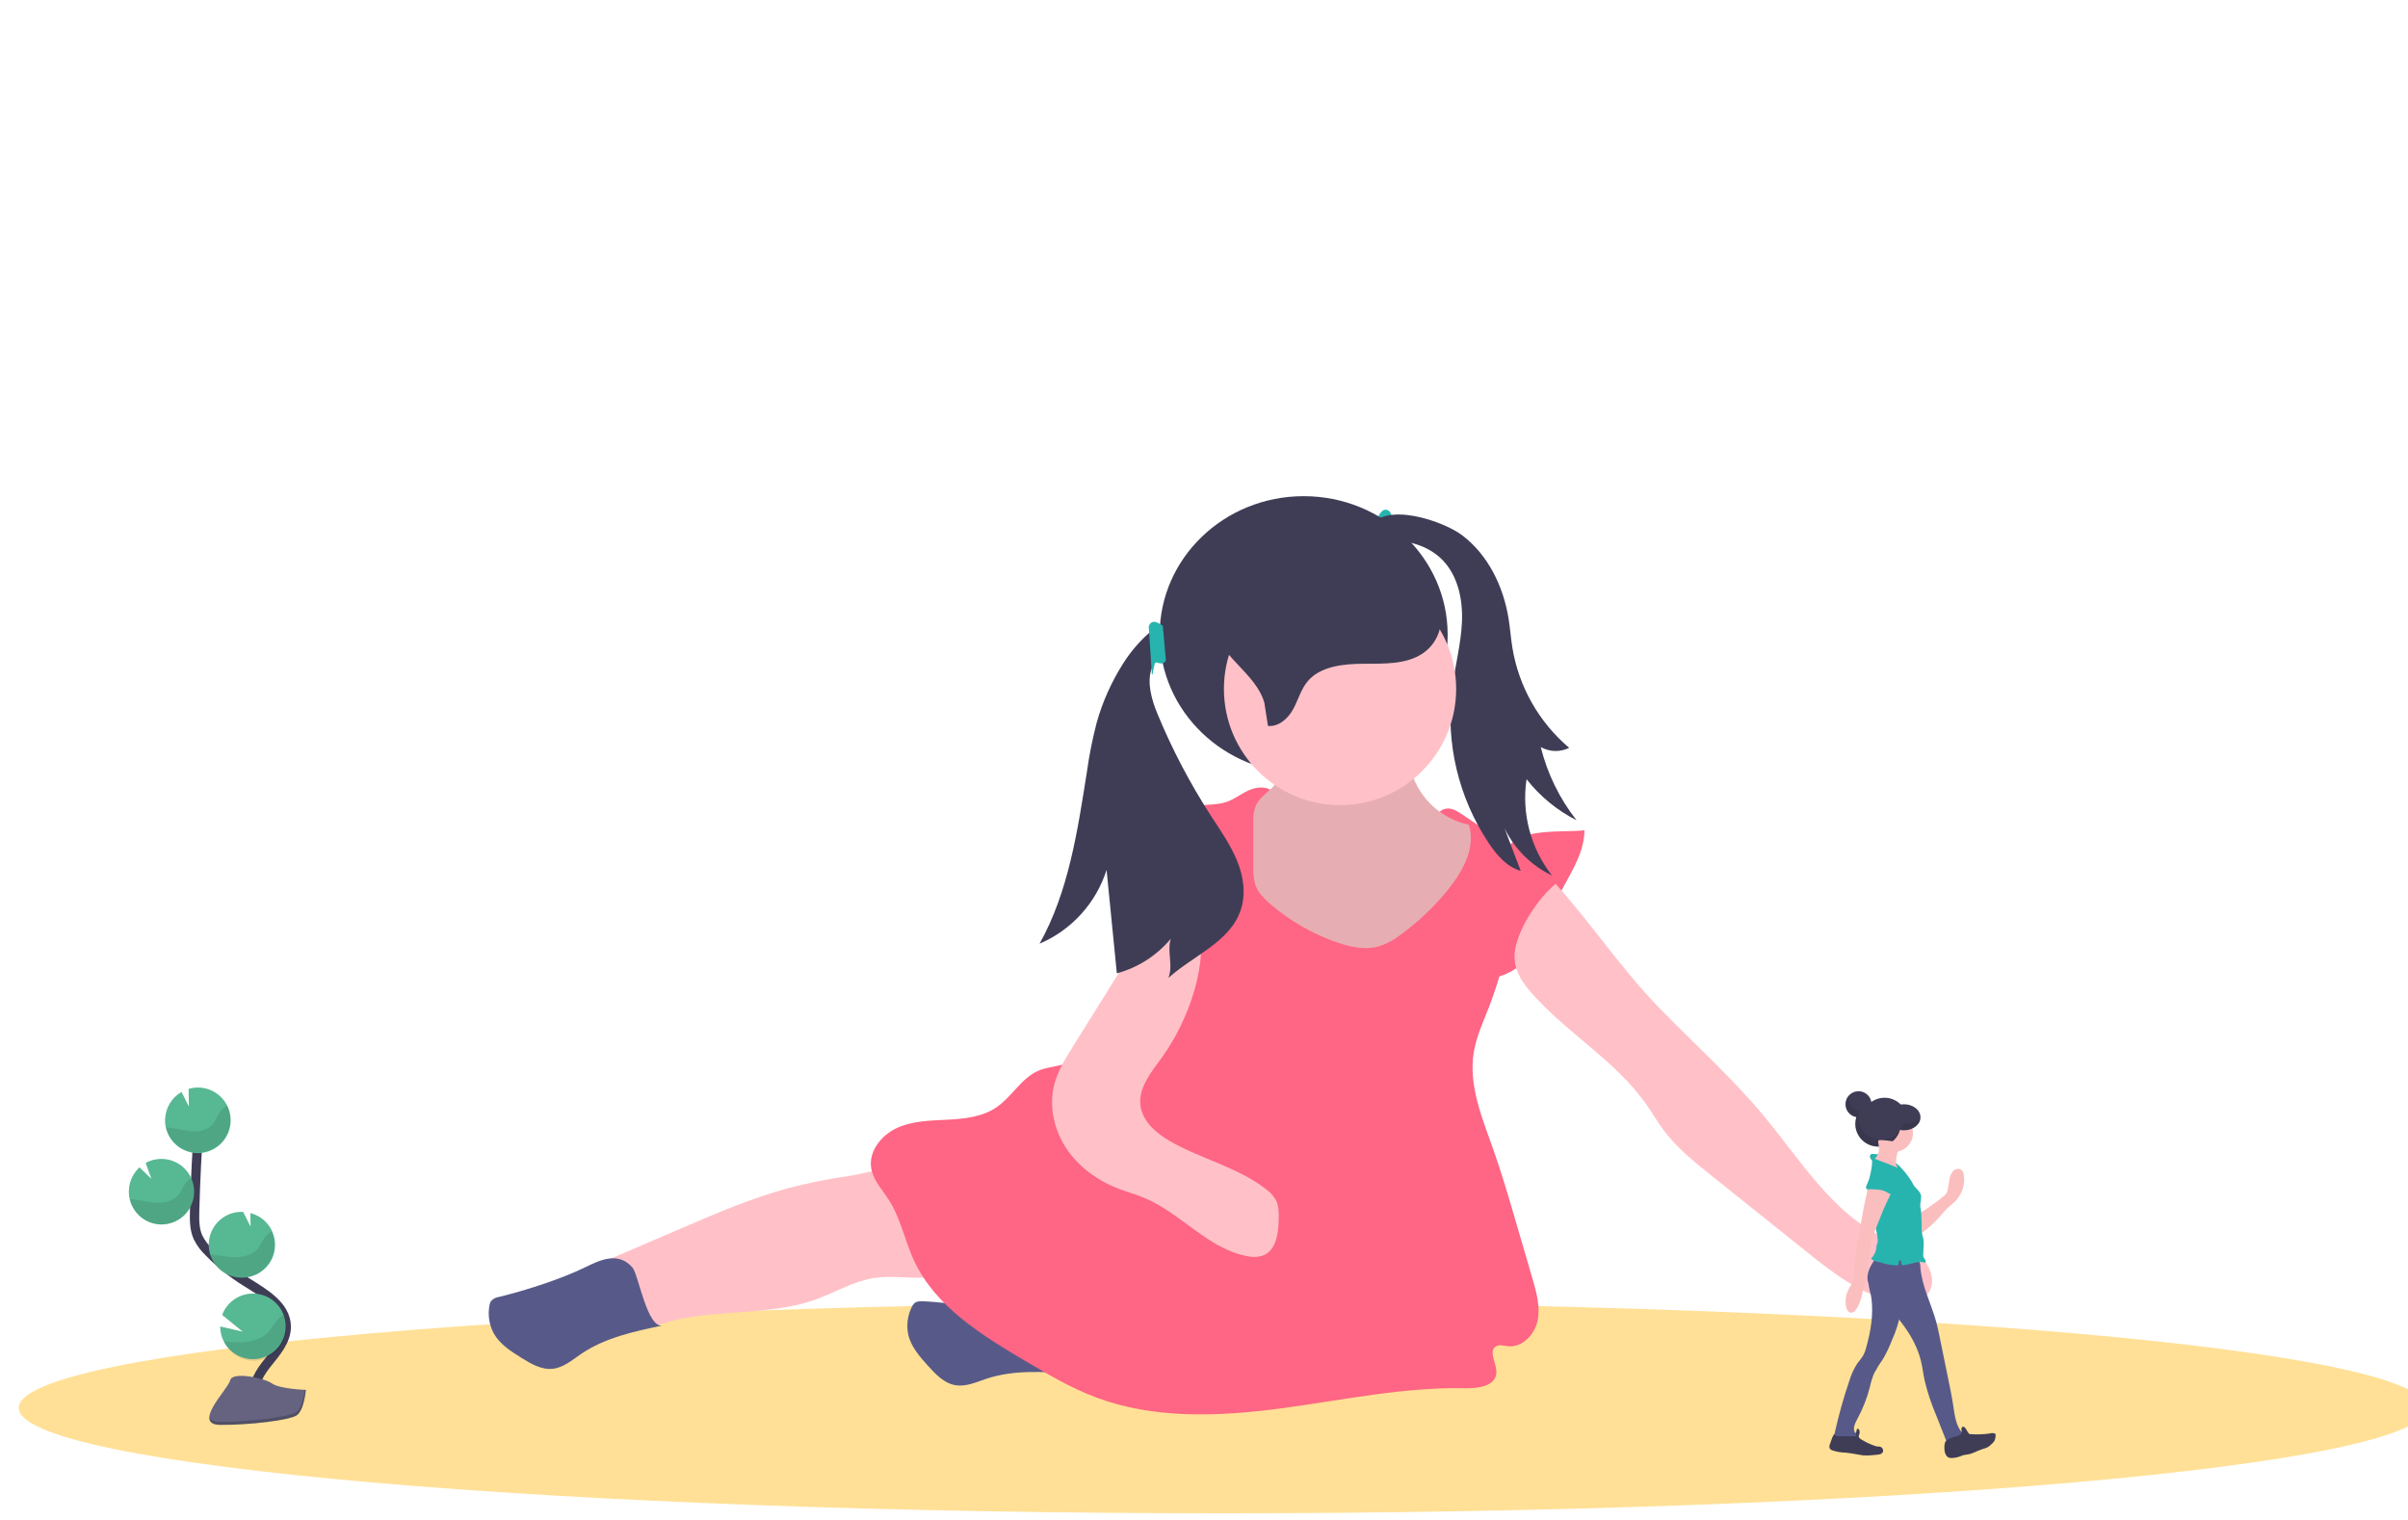 <svg width="1028" height="649" viewBox="0 0 1028 649" fill="none" xmlns="http://www.w3.org/2000/svg">
<g id="undraw_doll_play_evbw 1" clip-path="url(#clip0_1_2)">
<path id="Vector" d="M522 646C805.874 646 1036 625.853 1036 601C1036 576.147 805.874 556 522 556C238.126 556 8 576.147 8 601C8 625.853 238.126 646 522 646Z" fill="#FFC331" fill-opacity="0.51"/>
<g id="girl_dress">
<path id="Vector_2" d="M588.06 221.03L593.78 234.71C596.28 236.71 597.58 232.79 598.46 233.64C599.586 234.777 600.591 236.027 601.46 237.37L601.77 237.2L593.38 218.46C590.49 215.93 589.06 219.52 588.06 221.03Z" fill="#27B4AE"/>
<path id="Vector_3" d="M458 586.46C445.67 585.55 433 584.67 421.22 588.54C416.85 589.98 412.4 592.09 407.86 591.32C403.06 590.51 399.42 586.67 396.16 583.05C392.62 579.12 388.95 574.95 387.75 569.79C386.907 565.799 387.429 561.64 389.23 557.98C389.484 557.363 389.861 556.805 390.34 556.34C391.34 555.46 392.83 555.44 394.17 555.49C405.73 555.98 417.36 558.83 428.75 556.81C435.41 555.63 448.55 550.73 452.44 559.15C454.08 562.64 451.33 585.97 458 586.46Z" fill="#575A89"/>
<path id="Vector_4" d="M336.12 507.32C320.74 511.51 306.03 517.83 291.38 524.13L258.8 538.13L268.43 561.97C269.26 563.97 267.69 563.85 269.69 564.75C271.91 565.75 277.03 567.13 279.31 566.26C301.26 557.87 326.51 562.67 348.59 554.62C356.72 551.62 364.32 546.97 372.87 545.62C382.87 544.01 393.46 547.1 403.14 544.05C404.185 543.808 405.125 543.237 405.82 542.42C406.358 541.438 406.555 540.306 406.38 539.2C405.88 530.97 402.77 523.2 398.73 516.13C396.08 511.45 391.85 502.13 386.58 499.85C380.63 497.3 369.01 501.03 362.81 501.95C353.815 503.209 344.902 505.002 336.12 507.32Z" fill="#FFC1C7"/>
<path id="Vector_5" d="M282.88 565.84C270.78 568.35 258.32 571.02 248.1 577.97C244.29 580.56 240.6 583.81 236.02 584.32C231.18 584.86 226.63 582.18 222.5 579.59C218.01 576.79 213.33 573.79 210.76 569.16C208.852 565.551 208.208 561.408 208.93 557.39C209.005 556.732 209.213 556.096 209.54 555.52C210.415 554.481 211.651 553.812 213 553.65C224.25 550.93 239.47 546.05 249.86 540.97C255.94 537.97 263.96 534.09 270.02 541.11C272.53 544.02 276.31 567.25 282.88 565.84Z" fill="#575A89"/>
<path id="Vector_6" d="M676.45 354.45C676.27 368.58 664.26 379.82 661.17 393.6C660.798 395.877 660.257 398.123 659.55 400.32C658.28 403.53 655.82 406.12 653.29 408.47C649.11 412.36 644.35 415.99 638.75 417.1C638.08 417.23 640.75 370.77 641.69 366.46C644.6 352.5 664.81 355.7 676.45 354.45Z" fill="#FF6584"/>
<path id="Vector_7" d="M545.66 347.5C545.55 355.83 546.28 364.34 549.57 371.99C552.86 379.64 559 386.38 567 388.74C571.22 389.99 575.69 389.98 580.09 389.92C583.64 389.86 587.26 389.77 590.61 388.61C597.34 386.29 601.99 380.03 604.69 373.45C607.39 366.87 608.54 359.77 610.76 353.02C611.92 349.47 614.07 345.49 617.76 345.16C620.11 344.96 622.27 346.34 624.22 347.66L644.22 361.21C648.22 384.06 644.12 407.83 635.83 429.49C633.34 435.98 630.31 442.35 629.17 449.2C626.84 463.3 632.75 477.28 637.52 490.76C641 500.58 643.92 510.59 646.85 520.59L654.22 545.8C655.93 551.67 657.66 557.8 656.4 563.8C655.14 569.8 649.79 575.39 643.72 574.69C642.03 574.5 640.2 573.87 638.72 574.69C635.11 576.69 639.13 582.12 638.8 586.25C638.38 591.59 631.15 592.74 625.8 592.62C599.22 592.03 572.98 597.76 546.63 601.25C520.28 604.74 492.73 605.87 467.85 596.52C457.2 592.52 447.34 586.68 437.54 580.89C418.99 569.89 399.38 557.81 390.27 538.27C386.27 529.72 384.54 520.13 379.44 512.2C376.64 507.82 372.77 503.83 371.93 498.7C370.75 491.48 376.29 484.55 382.93 481.51C389.57 478.47 397.16 478.36 404.47 477.99C411.78 477.62 419.47 476.8 425.47 472.65C432 468.18 436 460.25 443.26 457.09C446.36 455.76 449.79 455.45 453.06 454.62C457.514 453.373 461.757 451.468 465.65 448.97C495.92 430.53 513.39 393.09 508.07 358.05C507.477 354.546 507.143 351.003 507.07 347.45C507.013 346.843 507.131 346.232 507.41 345.69C507.778 345.23 508.282 344.897 508.85 344.74C513.47 343.04 518.71 343.95 523.39 342.42C526.93 341.26 529.89 338.79 533.3 337.29C536.71 335.79 541.2 335.5 543.71 338.29C546 340.78 545.71 344.07 545.66 347.5Z" fill="#FF6584"/>
<path id="Vector_8" d="M458.12 446.62C454.93 451.74 451.68 456.96 450.12 462.8C447.68 472.08 449.92 482.27 455.23 490.26C460.54 498.25 468.73 504.1 477.69 507.52C481.25 508.88 484.94 509.88 488.46 511.34C504.1 517.83 515.71 533.13 532.37 536.21C534.713 536.786 537.173 536.668 539.45 535.87C544.77 533.61 545.72 526.61 545.88 520.87C545.96 517.99 546.02 514.98 544.74 512.4C543.61 510.406 542.04 508.697 540.15 507.4C528.23 498.27 512.98 494.8 499.92 487.4C493.79 483.94 487.68 478.81 486.86 471.82C485.97 464.17 491.63 457.54 496.13 451.28C507.19 435.89 516.59 410.99 511.28 391.83C503.8 364.83 485.38 402.95 480.46 410.83C473.027 422.75 465.58 434.68 458.12 446.62Z" fill="#FFC1C7"/>
</g>
<g id="girl_plant">
<path id="Vector_9" d="M109.4 599.67C106.4 594.16 109.8 587.4 113.69 582.49C117.58 577.58 122.3 572.49 122.2 566.2C122.05 557.2 112.5 551.89 104.87 547.11C99.204 543.573 93.981 539.374 89.31 534.6C87.353 532.765 85.734 530.598 84.53 528.2C82.95 524.68 82.99 520.68 83.09 516.83C83.43 503.99 84.067 491.16 85 478.34" stroke="#3F3D56" stroke-width="4" stroke-miterlimit="10"/>
<path id="Vector_10" d="M70.49 477.64C70.596 475.289 71.293 473.003 72.517 470.993C73.74 468.983 75.451 467.314 77.49 466.14L80.63 472.36L80.53 464.83C82.032 464.39 83.596 464.201 85.16 464.27C87.922 464.407 90.582 465.359 92.803 467.006C95.025 468.653 96.709 470.921 97.644 473.524C98.578 476.126 98.72 478.948 98.053 481.631C97.385 484.315 95.938 486.741 93.894 488.603C91.849 490.465 89.299 491.68 86.564 492.095C83.83 492.509 81.034 492.104 78.53 490.932C76.025 489.759 73.924 487.871 72.491 485.505C71.059 483.14 70.359 480.403 70.48 477.64H70.49Z" fill="#57B894"/>
<path id="Vector_11" d="M95.52 572.63C96.992 575.483 99.4 577.744 102.341 579.033C105.281 580.322 108.576 580.561 111.672 579.71C114.768 578.859 117.477 576.97 119.346 574.359C121.215 571.749 122.129 568.575 121.936 565.37C121.743 562.165 120.455 559.124 118.286 556.756C116.118 554.388 113.202 552.837 110.026 552.364C106.85 551.89 103.609 552.523 100.844 554.155C98.079 555.788 95.959 558.321 94.84 561.33L103.61 568.46L94 566.25C93.994 568.467 94.515 570.654 95.52 572.63Z" fill="#57B894"/>
<path id="Vector_12" d="M102.45 545.38C105.937 545.626 109.39 544.559 112.13 542.388C114.87 540.217 116.699 537.1 117.257 533.649C117.815 530.198 117.061 526.663 115.145 523.739C113.228 520.816 110.287 518.715 106.9 517.85L106.98 523.63L103.8 517.34C101.959 517.25 100.118 517.524 98.382 518.148C96.647 518.771 95.053 519.731 93.69 520.972C92.326 522.214 91.222 523.712 90.44 525.381C89.657 527.051 89.212 528.858 89.13 530.7C89.048 532.319 89.251 533.941 89.73 535.49C90.573 538.248 92.248 540.678 94.525 542.448C96.801 544.219 99.569 545.242 102.45 545.38Z" fill="#57B894"/>
<path id="Vector_13" d="M68.38 522.71C70.534 522.789 72.678 522.37 74.644 521.484C76.609 520.599 78.344 519.272 79.712 517.606C81.081 515.94 82.046 513.981 82.533 511.881C83.019 509.781 83.015 507.597 82.519 505.499C82.023 503.401 81.049 501.446 79.673 499.786C78.298 498.126 76.557 496.806 74.588 495.93C72.618 495.053 70.473 494.643 68.319 494.731C66.165 494.82 64.061 495.405 62.17 496.44L64.65 503.24L59.55 498.34C56.817 500.843 55.188 504.328 55.02 508.03C54.953 509.33 55.071 510.633 55.37 511.9C56.063 514.874 57.709 517.54 60.058 519.492C62.407 521.444 65.329 522.574 68.38 522.71Z" fill="#57B894"/>
<path id="Vector_14" opacity="0.1" d="M72.38 481.38C75.62 481.73 78.77 482.74 82.02 482.94C85.27 483.14 88.84 482.37 90.9 479.84C92 478.48 92.56 476.76 93.49 475.27C94.378 473.886 95.594 472.742 97.03 471.94C97.879 473.711 98.346 475.64 98.4 477.603C98.455 479.565 98.096 481.518 97.347 483.333C96.598 485.148 95.475 486.785 94.052 488.138C92.629 489.491 90.937 490.529 89.087 491.186C87.236 491.842 85.268 492.102 83.311 491.949C81.353 491.795 79.45 491.232 77.725 490.295C75.999 489.358 74.49 488.068 73.295 486.51C72.1 484.952 71.247 483.16 70.79 481.25C71.317 481.25 71.847 481.293 72.38 481.38Z" fill="black"/>
<path id="Vector_15" opacity="0.1" d="M68.38 522.71C70.8 522.833 73.211 522.325 75.377 521.237C77.542 520.148 79.388 518.516 80.734 516.5C82.079 514.485 82.878 512.154 83.053 509.737C83.228 507.32 82.772 504.898 81.73 502.71C80.616 503.459 79.659 504.416 78.91 505.53C77.91 507.04 77.3 508.79 76.13 510.17C73.94 512.74 70.21 513.58 66.82 513.43C63.43 513.28 60.16 512.31 56.82 512C56.35 512 55.88 511.93 55.4 511.92C56.095 514.886 57.739 517.544 60.081 519.491C62.423 521.438 65.337 522.568 68.38 522.71Z" fill="black"/>
<path id="Vector_16" opacity="0.1" d="M102.45 545.38C104.848 545.501 107.237 545.004 109.387 543.936C111.537 542.867 113.377 541.264 114.729 539.28C116.08 537.295 116.899 534.996 117.106 532.604C117.313 530.212 116.901 527.807 115.91 525.62C114.746 526.38 113.729 527.346 112.91 528.47C111.82 530.01 111.14 531.79 109.91 533.21C107.54 535.84 103.56 536.77 99.98 536.69C96.4 536.61 93.15 535.76 89.7 535.49C90.545 538.253 92.224 540.686 94.507 542.457C96.79 544.227 99.564 545.248 102.45 545.38Z" fill="black"/>
<path id="Vector_17" opacity="0.1" d="M95.52 572.63C97.038 576.023 99.843 578.675 103.316 580.001C106.789 581.326 110.647 581.218 114.04 579.7C117.433 578.182 120.085 575.377 121.411 571.904C122.737 568.431 122.628 564.573 121.11 561.18C119.952 561.937 118.913 562.864 118.03 563.93C116.69 565.55 115.81 567.4 114.27 568.93C111.4 571.75 106.77 572.93 102.64 573.02C100.261 573.031 97.883 572.901 95.52 572.63Z" fill="black"/>
<path id="Vector_18" d="M130.57 593.32C130.57 593.32 119.49 592.98 116.15 590.6C112.81 588.22 99.15 585.39 98.29 589.2C97.43 593.01 81.64 608.2 94.14 608.26C106.64 608.32 123.2 606.32 126.54 604.26C129.88 602.2 130.57 593.32 130.57 593.32Z" fill="#656380"/>
<path id="Vector_19" opacity="0.2" d="M93.92 606.94C106.43 607.04 122.98 604.94 126.31 602.94C128.85 601.39 129.86 595.85 130.2 593.29H130.57C130.57 593.29 129.87 602.23 126.57 604.29C123.27 606.35 106.68 608.36 94.17 608.29C90.56 608.29 89.32 606.98 89.39 605.08C89.86 606.25 91.23 606.91 93.92 606.94Z" fill="black"/>
</g>
<g id="girl_head">
<path id="Vector_20" d="M624.32 228.57C635.38 237.03 641.88 250.48 644.05 264.23C644.69 268.23 644.99 272.39 645.64 276.45C648.385 293.148 656.99 308.322 669.91 319.25C668.012 320.187 665.915 320.647 663.799 320.59C661.683 320.532 659.614 319.959 657.77 318.92C660.592 330.298 665.801 340.947 673.05 350.16C664.739 345.95 657.451 339.97 651.7 332.64C650.621 339.868 651.028 347.239 652.895 354.304C654.763 361.369 658.051 367.979 662.56 373.73C657.028 371.101 652.123 367.319 648.173 362.638C644.223 357.957 641.321 352.485 639.66 346.59L649.2 371.75C643.2 370.04 638.9 364.95 635.45 359.75C622.664 340.488 617.145 317.307 619.88 294.35C621.06 284.72 623.69 275.26 624.12 265.57C624.55 255.88 622.38 245.47 615.44 238.68C610.2 233.54 602.88 231.18 595.69 230.68C591.17 230.36 579.46 233.97 583.89 225.83C590.67 213.4 616.43 222.54 624.32 228.57Z" fill="#3F3D56"/>
<path id="Vector_21" d="M556.55 330.13C590.499 330.13 618.02 303.643 618.02 270.97C618.02 238.297 590.499 211.81 556.55 211.81C522.601 211.81 495.08 238.297 495.08 270.97C495.08 303.643 522.601 330.13 556.55 330.13Z" fill="#3F3D56"/>
<path id="Vector_22" d="M529 318.43C530.35 312.85 526.57 307.05 527.58 301.43C527.847 300.008 528.408 298.658 529.226 297.465C530.043 296.272 531.101 295.262 532.33 294.5C533.72 293.65 535.33 293.14 536.74 292.36C539.471 290.751 541.537 288.219 542.564 285.221C543.591 282.222 543.511 278.955 542.34 276.01C540.28 271.28 535.64 268.26 531.07 265.89C526.22 263.36 520.31 261.25 515.47 263.79C509.59 266.88 508.76 274.79 508.68 281.47C508.61 286.93 508.56 292.47 510.15 297.71C511.985 303.334 514.945 308.526 518.85 312.97C519.54 313.7 528.09 322.25 529 318.43Z" fill="#3F3D56"/>
<path id="Vector_23" d="M536 344.25C535.213 346.599 534.89 349.078 535.05 351.55V370.01C534.905 372.664 535.22 375.323 535.98 377.87C537.15 381.1 539.69 383.62 542.28 385.87C550.619 393.091 560.262 398.651 570.69 402.25C576.49 404.25 582.84 405.67 588.75 403.96C592.144 402.821 595.314 401.103 598.12 398.88C605.905 393.204 612.879 386.492 618.85 378.93C624.85 371.26 630.06 361.36 627.06 352.07C621.451 350.886 616.252 348.246 611.987 344.415C607.721 340.585 604.539 335.7 602.76 330.25C601.61 326.59 601.05 322.57 598.64 319.59C593.48 313.21 583.48 315 575.64 317.39C568.03 319.7 554.81 321.04 549.17 326.84C546.94 329.13 546.09 332.89 543.91 335.39C541.29 338.44 537.6 340.34 536 344.25Z" fill="#FFC1C7"/>
<path id="Vector_24" opacity="0.1" d="M536 344.25C535.213 346.599 534.89 349.078 535.05 351.55V370.01C534.905 372.664 535.22 375.323 535.98 377.87C537.15 381.1 539.69 383.62 542.28 385.87C550.619 393.091 560.262 398.651 570.69 402.25C576.49 404.25 582.84 405.67 588.75 403.96C592.144 402.821 595.314 401.103 598.12 398.88C605.905 393.204 612.879 386.492 618.85 378.93C624.85 371.26 630.06 361.36 627.06 352.07C621.451 350.886 616.252 348.246 611.987 344.415C607.721 340.585 604.539 335.7 602.76 330.25C601.61 326.59 601.05 322.57 598.64 319.59C593.48 313.21 583.48 315 575.64 317.39C568.03 319.7 554.81 321.04 549.17 326.84C546.94 329.13 546.09 332.89 543.91 335.39C541.29 338.44 537.6 340.34 536 344.25Z" fill="black"/>
<path id="Vector_25" d="M572.08 343.67C599.457 343.67 621.65 321.477 621.65 294.1C621.65 266.723 599.457 244.53 572.08 244.53C544.703 244.53 522.51 266.723 522.51 294.1C522.51 321.477 544.703 343.67 572.08 343.67Z" fill="#FFC1C7"/>
<path id="Vector_26" d="M539.76 299.99C536.23 287.39 520.2 279.89 517.84 267.08C516.6 260.32 519.67 253.46 524.43 248.42C529.19 243.38 535.51 239.91 541.84 236.73C551.12 232.06 561.25 227.73 571.84 228.68C582.76 229.68 596.71 231.61 605.19 238.32C611.19 243.06 612.85 252.92 614.7 260C615.559 263.545 615.309 267.268 613.984 270.666C612.658 274.064 610.322 276.973 607.29 279C600.29 283.66 590.83 283.32 582.12 283.35C573.41 283.38 563.69 284.45 558.32 290.76C555.38 294.21 554.25 298.7 552.12 302.64C549.99 306.58 546.06 310.3 541.31 309.91L539.76 299.99Z" fill="#3F3D56"/>
<path id="Vector_27" d="M529.68 388.43C525.17 402.07 509.68 407.74 498.84 417.43C499.386 415.886 499.66 414.258 499.65 412.62C499.65 408.62 498.65 404.62 499.79 400.78C493.82 407.936 485.788 413.076 476.79 415.5L472.41 371.37C470.181 378.365 466.473 384.798 461.536 390.232C456.599 395.666 450.55 399.973 443.8 402.86C456.22 380.61 460 354.75 464 329.59C464.974 322.514 466.363 315.502 468.16 308.59C470.66 299.648 474.464 291.123 479.45 283.29C482.487 278.461 486.19 274.085 490.45 270.29C494.74 266.69 499.59 264.19 504.33 265.07C512.51 266.61 509.22 270.62 504.33 274.3C500.45 277.2 495.55 279.91 494.39 281.07C493.073 282.394 492.09 284.012 491.52 285.79C489.64 291.52 491.66 298.79 494.12 304.71C500.411 319.912 508.07 334.512 517 348.33C521 354.43 525.18 360.43 528 367.16C530.82 373.89 532 381.53 529.68 388.43Z" fill="#3F3D56"/>
<path id="Vector_28" d="M496.4 267.1L497.72 281.87C496.43 284.77 493.47 281.94 493.09 283.11C492.592 284.64 492.257 286.219 492.09 287.82H491.74L490.41 267.33C491.88 263.72 494.82 266.25 496.4 267.1Z" fill="#27B4AE"/>
</g>
<g id="girl_doll">
<path id="Vector_29" d="M702.79 471.4C705.37 475.08 707.61 478.99 710.3 482.59C715.83 489.98 723.13 495.84 730.3 501.59L771.22 534.35C782.64 543.5 794.7 552.95 809.09 555.6C814 556.51 819.81 556.25 822.96 552.39C826.64 547.86 824.47 540.72 820.18 536.77C815.89 532.82 810.11 531.05 804.82 528.6C782.46 518.21 768.92 495.6 753.18 476.6C739.35 459.93 723.1 445.45 708.02 429.91C692.02 413.39 679.36 394.22 664.09 377.31C656.79 383.39 648.47 395.73 646.83 405.31C645.36 413.87 650.26 420.14 655.83 426.09C670.63 442.06 690.17 453.44 702.79 471.4Z" fill="#FFC1C7"/>
<path id="Vector_30" d="M804.54 488.06C809.908 488.06 814.26 483.708 814.26 478.34C814.26 472.972 809.908 468.62 804.54 468.62C799.172 468.62 794.82 472.972 794.82 478.34C794.82 483.708 799.172 488.06 804.54 488.06Z" fill="#3F3D56"/>
<path id="Vector_31" opacity="0.1" d="M798.9 553.96C799.9 560.96 798.68 568.18 796.77 575.03C796.462 576.318 795.992 577.561 795.37 578.73C794.632 579.84 793.837 580.911 792.99 581.94C791.463 584.26 790.291 586.795 789.51 589.46C787.041 596.712 784.968 604.093 783.3 611.57C783.2 611.875 783.2 612.205 783.3 612.51C783.53 613.05 784.3 613.13 784.84 613.12H792.47C792.75 612.6 792.24 612.03 791.92 611.53C790.82 609.84 791.92 607.65 792.83 605.88C795.17 601.582 796.977 597.015 798.21 592.28C798.643 590.263 799.245 588.286 800.01 586.37C801.184 584.166 802.497 582.038 803.94 580C805.393 577.481 806.641 574.85 807.67 572.13C809.353 568.444 810.589 564.57 811.35 560.59C811.794 556.811 811.767 552.992 811.27 549.22C811.27 548.982 811.185 548.751 811.03 548.57C810.856 548.453 810.65 548.393 810.44 548.4L800.2 547.88C798.09 547.77 797.59 547.31 797.91 549.38C798.15 550.89 798.68 552.4 798.9 553.96Z" fill="black"/>
<path id="Vector_32" d="M800.92 536.84C798.84 539.84 796.65 543.28 797.35 546.84C797.87 549.55 799.94 551.66 801.9 553.63C809.71 561.47 817.4 570.19 820.06 580.94C820.74 583.72 821.06 586.58 821.66 589.38C822.875 594.433 824.514 599.373 826.56 604.15L831.66 617.04C833.239 617.078 834.792 616.631 836.108 615.758C837.424 614.885 838.441 613.629 839.02 612.16C838.244 611.998 837.556 611.552 837.09 610.91C834.92 607.91 834.47 604.03 833.91 600.36C833.3 596.3 832.47 592.28 831.64 588.26L828 570.49C827.58 568.43 827.16 566.38 826.61 564.35C824.48 556.52 820.45 549.12 819.83 541.02C819.881 539.814 819.529 538.625 818.83 537.64C817.854 536.822 816.602 536.407 815.33 536.48C810.27 536.14 805.87 535.65 800.92 536.84Z" fill="#575A89"/>
<path id="Vector_33" d="M787.17 611.39C786.617 611.252 786.05 611.179 785.48 611.17C784.934 611.19 784.4 611.336 783.921 611.598C783.442 611.861 783.031 612.231 782.72 612.68C782.401 613.191 782.152 613.743 781.98 614.32L781.24 616.43C781.089 616.723 781.002 617.045 780.985 617.374C780.968 617.704 781.021 618.033 781.14 618.34C781.382 618.698 781.732 618.968 782.14 619.11C783.988 619.745 785.926 620.082 787.88 620.11C789.77 620.3 791.64 620.63 793.5 620.98C794.14 621.1 794.78 621.22 795.43 621.29C796.888 621.382 798.35 621.338 799.8 621.16L801.3 621.01C801.8 620.991 802.295 620.9 802.77 620.74C803.01 620.655 803.23 620.523 803.417 620.351C803.604 620.179 803.755 619.971 803.86 619.74C803.923 619.504 803.937 619.258 803.9 619.017C803.864 618.776 803.777 618.545 803.646 618.339C803.516 618.134 803.344 617.957 803.141 617.821C802.939 617.685 802.71 617.593 802.47 617.55C802.07 617.47 801.66 617.55 801.26 617.46C800.808 617.382 800.368 617.247 799.95 617.06C798.001 616.388 796.14 615.482 794.41 614.36C793.94 614.03 793.41 613.57 793.5 613C793.551 612.758 793.632 612.523 793.74 612.3C793.96 611.713 793.96 611.067 793.74 610.48C793.64 610.23 793.47 609.97 793.21 609.94C792.49 609.85 792.58 610.89 792.47 611.3C792.36 611.71 792.07 611.9 791.56 611.85C790.1 611.74 788.63 611.66 787.17 611.39Z" fill="#3F3D56"/>
<path id="Vector_34" d="M830.1 618.68C830.102 619.74 830.454 620.77 831.1 621.61C831.304 621.855 831.556 622.055 831.84 622.2C832.264 622.375 832.723 622.446 833.18 622.41C834.476 622.389 835.757 622.132 836.96 621.65C837.384 621.463 837.818 621.3 838.26 621.16C838.822 621.047 839.389 620.964 839.96 620.91C842.21 620.59 844.18 619.26 846.36 618.59C847.003 618.424 847.634 618.217 848.25 617.97C849.086 617.512 849.843 616.921 850.49 616.22C850.878 615.858 851.215 615.444 851.49 614.99C851.828 614.209 851.978 613.36 851.93 612.51C851.943 612.379 851.919 612.248 851.86 612.13C851.802 612.043 851.718 611.977 851.62 611.94C850.915 611.709 850.155 611.709 849.45 611.94C846.801 612.318 844.12 612.419 841.45 612.24C841.188 612.251 840.928 612.2 840.69 612.09C840.492 611.944 840.328 611.756 840.21 611.54L839.21 609.91C838.92 609.44 838.46 608.91 837.93 609.06C837.727 609.152 837.561 609.31 837.458 609.507C837.354 609.704 837.32 609.931 837.36 610.15C837.43 610.583 837.45 611.022 837.42 611.46C837.362 611.699 837.254 611.922 837.105 612.117C836.955 612.312 836.766 612.473 836.55 612.59C836.123 612.828 835.665 613.006 835.19 613.12C833.582 613.428 832.071 614.113 830.78 615.12C830 615.88 830.05 617.63 830.1 618.68Z" fill="#3F3D56"/>
<path id="Vector_35" d="M829.57 510.81C830.159 510.367 830.663 509.821 831.06 509.2C831.399 508.499 831.613 507.745 831.69 506.97L832.12 504.27C832.218 502.757 832.737 501.302 833.62 500.07C834.62 498.94 836.62 498.53 837.62 499.65C838.028 500.173 838.281 500.8 838.35 501.46C838.662 503.399 838.534 505.383 837.977 507.266C837.42 509.149 836.447 510.883 835.13 512.34C833.91 513.68 832.42 514.74 831.13 516.01C830 517.1 829.03 518.34 827.99 519.53C825.479 522.383 822.604 524.894 819.44 527C819.605 524.937 819.605 522.863 819.44 520.8C819.22 519.34 818.63 518.56 820.03 517.61C823.334 515.523 826.519 513.252 829.57 510.81Z" fill="#FBBEBE"/>
<path id="Vector_36" d="M808.71 491.69C813.101 491.69 816.66 488.131 816.66 483.74C816.66 479.349 813.101 475.79 808.71 475.79C804.319 475.79 800.76 479.349 800.76 483.74C800.76 488.131 804.319 491.69 808.71 491.69Z" fill="#FBBEBE"/>
<path id="Vector_37" d="M816.57 505.25C816.295 504.654 815.96 504.088 815.57 503.56C814.196 501.443 812.597 499.482 810.8 497.71C809.397 496.465 807.88 495.353 806.27 494.39C805.401 493.787 804.443 493.325 803.43 493.02C802.835 492.887 802.229 492.803 801.62 492.77L799.55 492.61C799.368 492.58 799.182 492.58 799 492.61C798.731 492.716 798.512 492.918 798.384 493.177C798.257 493.435 798.23 493.733 798.31 494.01C798.487 494.564 798.804 495.064 799.23 495.46C799.32 499.67 797.45 503.83 797.23 508.03C796.79 515.39 801.23 522.23 801.64 529.59C801.674 529.927 801.64 530.267 801.54 530.59C801.48 530.74 801.39 530.88 801.32 531.03C801.147 531.507 801.062 532.012 801.07 532.52C800.902 534.317 800.097 535.995 798.8 537.25C799.132 537.681 799.565 538.024 800.06 538.25C800.984 538.534 801.926 538.758 802.88 538.92C805.247 539.757 807.739 540.184 810.25 540.18C810.559 539.504 810.752 538.78 810.82 538.04C811.17 537.82 811.58 538.29 811.63 538.7C811.68 539.11 811.63 539.6 811.89 539.9C812.032 540.004 812.195 540.075 812.368 540.11C812.541 540.144 812.719 540.141 812.89 540.1C814.401 539.829 815.896 539.479 817.37 539.05C818.858 538.635 820.432 538.635 821.92 539.05C822.041 538.846 822.099 538.611 822.086 538.374C822.074 538.138 821.992 537.91 821.85 537.72C821.566 537.343 821.328 536.933 821.14 536.5C821.07 536.239 821.04 535.97 821.05 535.7C821.05 533.37 821.53 531.02 821.05 528.7C820.91 528.03 820.7 527.38 820.56 526.7C820.344 525.378 820.281 524.036 820.37 522.7C820.37 521.35 820.24 519.93 820.22 518.58C820.214 518.022 820.177 517.464 820.11 516.91C820.02 516.33 819.84 515.77 819.79 515.18C819.64 513.7 820.24 512.18 820.15 510.74C820.08 508.53 817.46 507.3 816.57 505.25Z" fill="#27B4AE"/>
<path id="Vector_38" d="M798.64 504.14C796.71 509.25 795.77 514.67 794.84 520.05L792.66 532.68C791.934 536.23 791.529 539.838 791.45 543.46C791.512 544.465 791.442 545.474 791.24 546.46C790.771 547.707 790.146 548.89 789.38 549.98C788.049 552.374 787.603 555.16 788.12 557.85C788.35 558.98 788.96 560.26 790.12 560.39C790.595 560.373 791.057 560.233 791.462 559.984C791.867 559.736 792.2 559.386 792.43 558.97C793.596 557.133 794.419 555.1 794.86 552.97C796.67 546.08 797.934 539.058 798.64 531.97C798.703 531.076 798.827 530.187 799.01 529.31C799.25 528.402 799.558 527.513 799.93 526.65L802.43 520.46C804.229 515.631 806.402 510.95 808.93 506.46C806.32 505.71 803.6 504.83 800.99 504.08C800.208 503.978 799.415 503.998 798.64 504.14Z" fill="#FBBEBE"/>
<path id="Vector_39" d="M803.16 508.02C801.314 507.738 799.446 507.631 797.58 507.7C797.315 507.718 797.051 507.648 796.83 507.5C796.45 507.18 796.61 506.57 796.83 506.11L797.73 503.94C797.879 503.49 798.129 503.08 798.46 502.74C798.957 502.376 799.554 502.173 800.17 502.16C802.165 501.839 804.205 501.917 806.17 502.39C807.142 502.625 808.053 503.063 808.844 503.675C809.635 504.286 810.288 505.058 810.76 505.94C810.972 506.299 811.088 506.707 811.096 507.123C811.105 507.54 811.007 507.952 810.81 508.32C810.1 509.32 808.51 510.47 807.33 509.91C805.83 509.25 804.75 508.36 803.16 508.02Z" fill="#27B4AE"/>
<path id="Vector_40" d="M812.87 471.4C811.302 471.387 809.763 471.828 808.44 472.67C807.19 471.487 805.648 470.657 803.971 470.265C802.295 469.873 800.545 469.934 798.9 470.44C798.726 469.437 798.279 468.501 797.609 467.734C796.939 466.967 796.071 466.399 795.1 466.091C794.13 465.784 793.093 465.749 792.104 465.991C791.115 466.232 790.211 466.741 789.491 467.461C788.771 468.181 788.262 469.085 788.021 470.074C787.779 471.063 787.814 472.1 788.121 473.07C788.429 474.041 788.997 474.909 789.764 475.579C790.531 476.249 791.467 476.696 792.47 476.87C792.183 477.796 792.038 478.76 792.04 479.73C792.036 482.083 792.886 484.358 794.433 486.132C795.979 487.906 798.116 489.059 800.448 489.376C802.78 489.694 805.148 489.155 807.112 487.859C809.077 486.563 810.504 484.599 811.13 482.33C811.702 482.451 812.285 482.512 812.87 482.51C816.71 482.51 819.87 480.02 819.87 476.95C819.87 473.88 816.71 471.4 812.87 471.4Z" fill="#3F3D56"/>
<path id="Vector_41" opacity="0.1" d="M803.15 486.67C801.629 486.67 800.129 486.313 798.771 485.628C797.413 484.942 796.234 483.948 795.331 482.724C794.427 481.5 793.823 480.082 793.568 478.582C793.312 477.082 793.412 475.544 793.86 474.09C792.573 473.864 791.406 473.192 790.565 472.192C789.723 471.192 789.262 469.927 789.26 468.62C789.265 468.285 789.295 467.951 789.35 467.62C788.672 468.353 788.204 469.256 787.996 470.233C787.787 471.21 787.845 472.225 788.165 473.171C788.484 474.117 789.052 474.96 789.81 475.611C790.567 476.262 791.486 476.697 792.47 476.87C792.183 477.796 792.038 478.76 792.04 479.73C792.038 482.055 792.869 484.304 794.384 486.069C795.898 487.833 797.995 488.997 800.293 489.347C802.592 489.698 804.94 489.213 806.912 487.981C808.884 486.748 810.348 484.85 811.04 482.63C810.14 483.881 808.955 484.9 807.583 485.603C806.211 486.305 804.691 486.671 803.15 486.67Z" fill="black"/>
<path id="Vector_42" d="M798.9 553.96C799.9 560.96 798.68 568.18 796.77 575.03C796.462 576.318 795.992 577.561 795.37 578.73C794.632 579.84 793.837 580.911 792.99 581.94C791.463 584.26 790.291 586.795 789.51 589.46C787.041 596.712 784.968 604.093 783.3 611.57C783.2 611.875 783.2 612.205 783.3 612.51C783.53 613.05 784.3 613.13 784.84 613.12H792.47C792.75 612.6 792.24 612.03 791.92 611.53C790.82 609.84 791.92 607.65 792.83 605.88C795.17 601.582 796.977 597.015 798.21 592.28C798.643 590.263 799.245 588.286 800.01 586.37C801.184 584.166 802.497 582.038 803.94 580C805.393 577.481 806.641 574.85 807.67 572.13C809.353 568.444 810.589 564.57 811.35 560.59C811.794 556.811 811.767 552.992 811.27 549.22C811.27 548.982 811.185 548.751 811.03 548.57C810.856 548.453 810.65 548.393 810.44 548.4L800.2 547.88C798.09 547.77 797.59 547.31 797.91 549.38C798.15 550.89 798.68 552.4 798.9 553.96Z" fill="#575A89"/>
<path id="Vector_43" d="M802.15 490.91C802.129 491.638 801.948 492.353 801.622 493.004C801.295 493.655 800.831 494.227 800.26 494.68C803.653 495.86 806.987 497.167 810.26 498.6C809.675 497.929 809.367 497.06 809.4 496.17C809.394 493.85 810.046 491.575 811.28 489.61C811.467 489.361 811.575 489.061 811.59 488.75C811.59 488.11 810.79 487.81 810.16 487.67C808.027 487.158 805.851 486.843 803.66 486.73C802.72 486.73 801.66 486.4 801.82 487.6C802.069 488.685 802.18 489.797 802.15 490.91Z" fill="#FBBEBE"/>
<path id="Vector_44" opacity="0.1" d="M814.26 479.73C813.675 479.732 813.092 479.672 812.52 479.55C812.243 480.546 811.807 481.492 811.23 482.35C811.77 482.454 812.32 482.508 812.87 482.51C816.45 482.51 819.4 480.34 819.77 477.51C819.047 478.23 818.186 478.797 817.24 479.178C816.294 479.56 815.28 479.747 814.26 479.73Z" fill="black"/>
</g>
</g>
<defs>
<clipPath id="clip0_1_2">
<rect width="1028" height="648.5" fill="white"/>
</clipPath>
</defs>
</svg>
